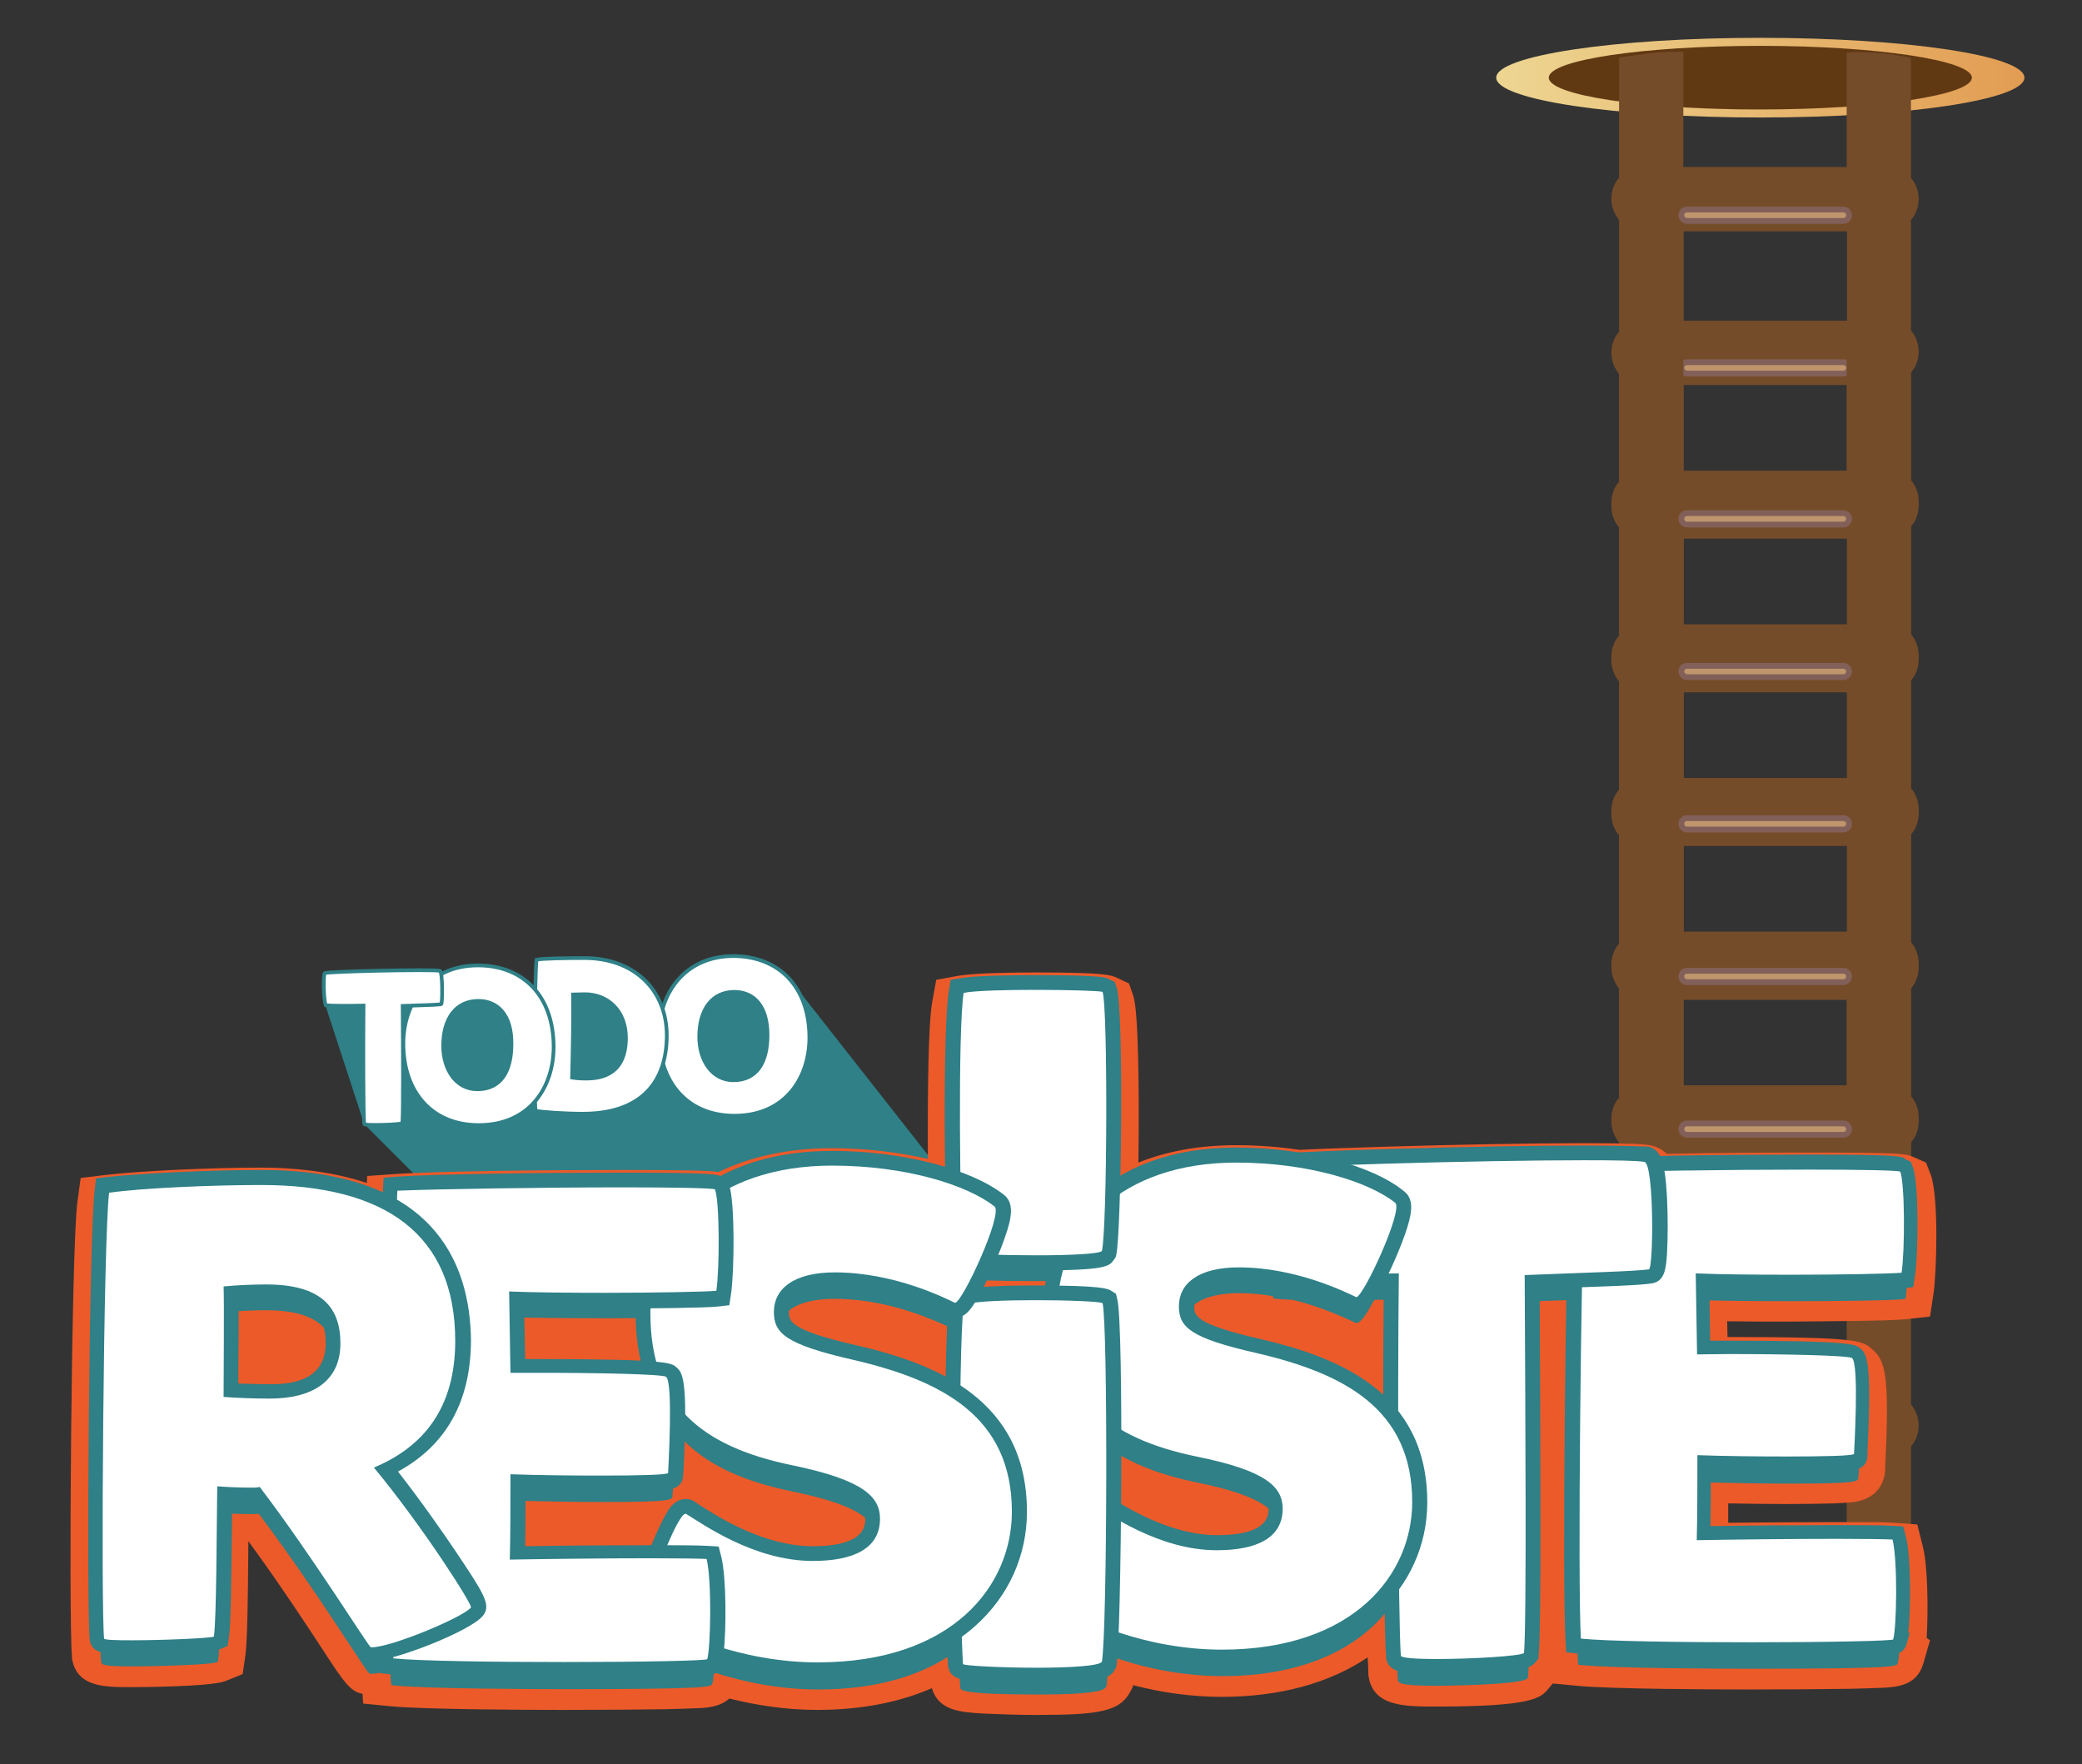 <?xml version="1.0" encoding="utf-8"?>
<!-- Generator: Adobe Illustrator 22.0.1, SVG Export Plug-In . SVG Version: 6.00 Build 0)  -->
<svg version="1.1" id="Layer_1" xmlns="http://www.w3.org/2000/svg" xmlns:xlink="http://www.w3.org/1999/xlink" x="0px" y="0px"
	 viewBox="0 0 622 527" style="enable-background:new 0 0 622 527;" xml:space="preserve">
<rect x="0" y="0" width="622" height="527" fill="#333333" stroke="none"/>
<style type="text/css">
	.st0{clip-path:url(#SVGID_2_);fill:url(#SVGID_3_);}
	.st1{clip-path:url(#SVGID_5_);fill:#603913;}
	.st2{clip-path:url(#SVGID_5_);fill:url(#SVGID_6_);}
	.st3{fill:#754C29;}
	.st4{fill:#BF956C;}
	.st5{fill:none;stroke:#826059;stroke-width:1.726;stroke-miterlimit:10;}
	.st6{fill:none;stroke:#826059;stroke-width:2.215;stroke-miterlimit:10;}
	.st7{fill:#2F8087;}
	.st8{fill:#EC5A29;}
	.st9{fill:#FFFFFF;}
	.st10{fill:none;stroke:#2F8087;stroke-width:1.108;stroke-miterlimit:10;}
</style>
<g>
	<g>
		<defs>
			<path id="SVGID_1_" d="M447,23.2c0,6.6,35.3,11.9,78.9,11.9c43.6,0,78.9-5.3,78.9-11.9c0-6.6-35.3-11.9-78.9-11.9
				C482.4,11.3,447,16.6,447,23.2"/>
		</defs>
		<clipPath id="SVGID_2_">
			<use xlink:href="#SVGID_1_"  style="overflow:visible;"/>
		</clipPath>
		
			<linearGradient id="SVGID_3_" gradientUnits="userSpaceOnUse" x1="131.305" y1="2120.015" x2="133.031" y2="2120.015" gradientTransform="matrix(-91.386 0 0 91.386 12604.251 -193716.688)">
			<stop  offset="0" style="stop-color:#E29D53"/>
			<stop  offset="1.153710e-02" style="stop-color:#E29D53"/>
			<stop  offset="1" style="stop-color:#EDD692"/>
		</linearGradient>
		<rect x="447" y="11.3" class="st0" width="157.8" height="23.8"/>
	</g>
	<g>
		<defs>
			<rect id="SVGID_4_" x="461.9" y="12.8" width="128.1" height="20.8"/>
		</defs>
		<clipPath id="SVGID_5_">
			<use xlink:href="#SVGID_4_"  style="overflow:visible;"/>
		</clipPath>
		<path class="st1" d="M462.7,23.2c0-5.3,28.3-9.5,63.2-9.5c34.9,0,63.2,4.3,63.2,9.5c0,5.3-28.3,9.5-63.2,9.5
			C491,32.8,462.7,28.5,462.7,23.2"/>
		
			<linearGradient id="SVGID_6_" gradientUnits="userSpaceOnUse" x1="130.998" y1="2120.251" x2="132.725" y2="2120.251" gradientTransform="matrix(-74.219 0 0 74.219 10312.52 -157338.672)">
			<stop  offset="0" style="stop-color:#E29D53"/>
			<stop  offset="1.153710e-02" style="stop-color:#E29D53"/>
			<stop  offset="1" style="stop-color:#EDD692"/>
		</linearGradient>
		<path class="st2" d="M462.7,23.2L462.7,23.2c0-5.3,28.3-9.5,63.2-9.5c34.9,0,63.2,4.3,63.2,9.5c0,5.3-28.3,9.5-63.2,9.5
			C491,32.8,462.7,28.5,462.7,23.2L462.7,23.2L462.7,23.2c0,5.3,28.3,9.5,63.2,9.5c34.9,0,63.2-4.3,63.2-9.5
			c0-5.3-28.3-9.5-63.2-9.5C491,13.7,462.7,17.9,462.7,23.2L462.7,23.2z"/>
	</g>
	<path class="st3" d="M481.4,289c0,2.4,0.9,4.6,2.3,6.3v33.4c-1.5,1.7-2.3,3.9-2.3,6.3c0,2.4,0.9,4.6,2.3,6.3v30.6
		c0,5.3,4.3,9.6,9.6,9.6c5.3,0,9.6-4.3,9.6-9.6v-27.3h48.8v27.3c0,5.3,4.3,9.6,9.6,9.6c5.3,0,9.6-4.3,9.6-9.6v-30.6
		c1.5-1.7,2.3-3.9,2.3-6.3c0-2.4-0.9-4.6-2.3-6.3v-33.4c1.5-1.7,2.3-3.9,2.3-6.3c0-2.4-0.9-4.6-2.3-6.3v-33.4
		c1.5-1.7,2.3-3.9,2.3-6.3c0-2.4-0.9-4.6-2.3-6.3v-33.4c1.5-1.7,2.3-3.9,2.3-6.3c0-2.4-0.9-4.6-2.3-6.3v-33.4
		c1.5-1.7,2.3-3.9,2.3-6.3c0-2.4-0.9-4.6-2.3-6.3v-33.4c1.5-1.7,2.3-3.9,2.3-6.3c0-2.4-0.9-4.6-2.3-6.3V65.7
		c1.5-1.7,2.3-3.9,2.3-6.3c0-2.4-0.9-4.6-2.3-6.3V17.3c-6.1-1.3-13.9-2.1-19.2-1.6v34.2h-48.8V15.5c-7.7-0.2-12.9,0.8-19.2,1.7v35.9
		c-1.5,1.7-2.3,3.9-2.3,6.3c0,2.4,0.9,4.6,2.3,6.3v33.4c-1.5,1.7-2.3,3.9-2.3,6.3c0,2.4,0.9,4.6,2.3,6.3V145
		c-1.5,1.7-2.3,3.9-2.3,6.3c0,2.4,0.9,4.6,2.3,6.3V191c-1.5,1.7-2.3,3.9-2.3,6.3c0,2.4,0.9,4.6,2.3,6.3v33.4
		c-1.5,1.7-2.3,3.9-2.3,6.3c0,2.4,0.9,4.6,2.3,6.3v33.4C482.3,284.5,481.4,286.7,481.4,289 M551.8,141.7h-48.8V115h48.8V141.7z
		 M551.8,187.6h-48.8v-26.7h48.8V187.6z M551.8,233.5h-48.8v-26.7h48.8V233.5z M551.8,279.4h-48.8v-26.7h48.8V279.4z M502.9,298.7
		h48.8v26.7h-48.8V298.7z M551.8,95.8h-48.8V69.1h48.8V95.8z"/>
	<path class="st4" d="M502.3,337.7L502.3,337.7c0-0.9,0.7-1.7,1.7-1.7h46.7c0.9,0,1.7,0.7,1.7,1.7c0,0.9-0.7,1.7-1.7,1.7H504
		C503.1,339.4,502.3,338.6,502.3,337.7"/>
	<path class="st5" d="M502.3,337.7L502.3,337.7c0-0.9,0.7-1.7,1.7-1.7h46.7c0.9,0,1.7,0.7,1.7,1.7c0,0.9-0.7,1.7-1.7,1.7H504
		C503.1,339.4,502.3,338.6,502.3,337.7z"/>
	<path class="st4" d="M502.3,292.2L502.3,292.2c0-0.9,0.7-1.7,1.7-1.7h46.7c0.9,0,1.7,0.7,1.7,1.7c0,0.9-0.7,1.7-1.7,1.7H504
		C503.1,293.8,502.3,293.1,502.3,292.2"/>
	<path class="st5" d="M502.3,292.2L502.3,292.2c0-0.9,0.7-1.7,1.7-1.7h46.7c0.9,0,1.7,0.7,1.7,1.7c0,0.9-0.7,1.7-1.7,1.7H504
		C503.1,293.8,502.3,293.1,502.3,292.2z"/>
	<path class="st4" d="M502.3,246.6L502.3,246.6c0-0.9,0.7-1.7,1.7-1.7h46.7c0.9,0,1.7,0.7,1.7,1.7c0,0.9-0.7,1.7-1.7,1.7H504
		C503.1,248.2,502.3,247.5,502.3,246.6"/>
	<path class="st5" d="M502.3,246.6L502.3,246.6c0-0.9,0.7-1.7,1.7-1.7h46.7c0.9,0,1.7,0.7,1.7,1.7c0,0.9-0.7,1.7-1.7,1.7H504
		C503.1,248.2,502.3,247.5,502.3,246.6z"/>
	<path class="st4" d="M502.3,201L502.3,201c0-0.9,0.7-1.7,1.7-1.7h46.7c0.9,0,1.7,0.7,1.7,1.7c0,0.9-0.7,1.7-1.7,1.7H504
		C503.1,202.7,502.3,201.9,502.3,201"/>
	<path class="st5" d="M502.3,201L502.3,201c0-0.9,0.7-1.7,1.7-1.7h46.7c0.9,0,1.7,0.7,1.7,1.7c0,0.9-0.7,1.7-1.7,1.7H504
		C503.1,202.7,502.3,201.9,502.3,201z"/>
	<path class="st4" d="M502.3,155.4L502.3,155.4c0-0.9,0.7-1.7,1.7-1.7h46.7c0.9,0,1.7,0.7,1.7,1.7c0,0.9-0.7,1.7-1.7,1.7H504
		C503.1,157.1,502.3,156.4,502.3,155.4"/>
	<path class="st5" d="M502.3,155.4L502.3,155.4c0-0.9,0.7-1.7,1.7-1.7h46.7c0.9,0,1.7,0.7,1.7,1.7c0,0.9-0.7,1.7-1.7,1.7H504
		C503.1,157.1,502.3,156.4,502.3,155.4z"/>
	<path class="st4" d="M502.3,109.9L502.3,109.9c0-0.9,0.7-1.7,1.7-1.7h46.7c0.9,0,1.7,0.7,1.7,1.7c0,0.9-0.7,1.7-1.7,1.7H504
		C503.1,111.5,502.3,110.8,502.3,109.9"/>
	<path class="st5" d="M502.3,109.9L502.3,109.9c0-0.9,0.7-1.7,1.7-1.7h46.7c0.9,0,1.7,0.7,1.7,1.7c0,0.9-0.7,1.7-1.7,1.7H504
		C503.1,111.5,502.3,110.8,502.3,109.9z"/>
	<path class="st4" d="M502.3,64.3L502.3,64.3c0-0.9,0.7-1.7,1.7-1.7h46.7c0.9,0,1.7,0.7,1.7,1.7c0,0.9-0.7,1.7-1.7,1.7H504
		C503.1,65.9,502.3,65.2,502.3,64.3"/>
	<path class="st5" d="M502.3,64.3L502.3,64.3c0-0.9,0.7-1.7,1.7-1.7h46.7c0.9,0,1.7,0.7,1.7,1.7c0,0.9-0.7,1.7-1.7,1.7H504
		C503.1,65.9,502.3,65.2,502.3,64.3z"/>
	<path class="st3" d="M481.4,379.8c0,2.4,0.9,4.6,2.3,6.3v33.4c-1.5,1.7-2.3,3.9-2.3,6.3c0,2.4,0.9,4.6,2.3,6.3v30.6
		c0,5.3,4.3,9.6,9.6,9.6c5.3,0,9.6-4.3,9.6-9.6v-27.3h48.8v27.3c0,5.3,4.3,9.6,9.6,9.6c5.3,0,9.6-4.3,9.6-9.6v-30.6
		c1.5-1.7,2.3-3.9,2.3-6.3c0-2.4-0.9-4.6-2.3-6.3V386c1.5-1.7,2.3-3.9,2.3-6.3c0-2.4-0.9-4.6-2.3-6.3v-33.4c1.5-1.7,2.3-3.9,2.3-6.3
		c0-2.4-0.9-4.6-2.3-6.3v-33.4c1.5-1.7,2.3-3.9,2.3-6.3c0-2.4-0.9-4.6-2.3-6.3v-33.4c1.5-1.7,2.3-3.9,2.3-6.3c0-2.4-0.9-4.6-2.3-6.3
		v-33.4c1.5-1.7,2.3-3.9,2.3-6.3c0-2.4-0.9-4.6-2.3-6.3v-33.4c1.5-1.7,2.3-3.9,2.3-6.3c0-2.4-0.9-4.6-2.3-6.3V108
		c-6.1-1.3-13.9-2.1-19.2-1.6v34.2h-48.8v-34.3c-7.7-0.2-12.9,0.8-19.2,1.7v35.9c-1.5,1.7-2.3,3.9-2.3,6.3c0,2.4,0.9,4.6,2.3,6.3
		v33.4c-1.5,1.7-2.3,3.9-2.3,6.3c0,2.4,0.9,4.6,2.3,6.3v33.4c-1.5,1.7-2.3,3.9-2.3,6.3c0,2.4,0.9,4.6,2.3,6.3v33.4
		c-1.5,1.7-2.3,3.9-2.3,6.3c0,2.4,0.9,4.6,2.3,6.3v33.4c-1.5,1.7-2.3,3.9-2.3,6.3c0,2.4,0.9,4.6,2.3,6.3v33.4
		C482.3,375.2,481.4,377.4,481.4,379.8 M551.8,232.4h-48.8v-26.7h48.8V232.4z M551.8,278.3h-48.8v-26.7h48.8V278.3z M551.8,324.2
		h-48.8v-26.7h48.8V324.2z M551.8,370.1h-48.8v-26.7h48.8V370.1z M502.9,389.4h48.8v26.7h-48.8V389.4z M551.8,186.5h-48.8v-26.7
		h48.8V186.5z"/>
	<path class="st4" d="M497.9,425.5L497.9,425.5c0-1.2,1-2.1,2.1-2.1h60c1.2,0,2.1,1,2.1,2.1c0,1.2-1,2.1-2.1,2.1h-60
		C498.9,427.7,497.9,426.7,497.9,425.5"/>
	<path class="st6" d="M497.9,427.7L497.9,427.7c0-1.2,1-2.1,2.1-2.1h60c1.2,0,2.1,1,2.1,2.1c0,1.2-1,2.1-2.1,2.1h-60
		C498.9,429.8,497.9,428.9,497.9,427.7z"/>
	<path class="st4" d="M502.3,382.9L502.3,382.9c0-0.9,0.7-1.7,1.7-1.7h46.7c0.9,0,1.7,0.7,1.7,1.7c0,0.9-0.7,1.7-1.7,1.7H504
		C503.1,384.5,502.3,383.8,502.3,382.9"/>
	<path class="st5" d="M502.3,382.9L502.3,382.9c0-0.9,0.7-1.7,1.7-1.7h46.7c0.9,0,1.7,0.7,1.7,1.7c0,0.9-0.7,1.7-1.7,1.7H504
		C503.1,384.5,502.3,383.8,502.3,382.9z"/>
	<path class="st4" d="M502.3,337.3L502.3,337.3c0-0.9,0.7-1.7,1.7-1.7h46.7c0.9,0,1.7,0.7,1.7,1.7c0,0.9-0.7,1.7-1.7,1.7H504
		C503.1,339,502.3,338.2,502.3,337.3"/>
	<path class="st5" d="M502.3,337.3L502.3,337.3c0-0.9,0.7-1.7,1.7-1.7h46.7c0.9,0,1.7,0.7,1.7,1.7c0,0.9-0.7,1.7-1.7,1.7H504
		C503.1,339,502.3,338.2,502.3,337.3z"/>
	<path class="st4" d="M502.3,291.7L502.3,291.7c0-0.9,0.7-1.7,1.7-1.7h46.7c0.9,0,1.7,0.7,1.7,1.7c0,0.9-0.7,1.7-1.7,1.7H504
		C503.1,293.4,502.3,292.6,502.3,291.7"/>
	<path class="st5" d="M502.3,291.7L502.3,291.7c0-0.9,0.7-1.7,1.7-1.7h46.7c0.9,0,1.7,0.7,1.7,1.7c0,0.9-0.7,1.7-1.7,1.7H504
		C503.1,293.4,502.3,292.6,502.3,291.7z"/>
	<path class="st4" d="M502.3,246.1L502.3,246.1c0-0.9,0.7-1.7,1.7-1.7h46.7c0.9,0,1.7,0.7,1.7,1.7c0,0.9-0.7,1.7-1.7,1.7H504
		C503.1,247.8,502.3,247.1,502.3,246.1"/>
	<path class="st5" d="M502.3,246.1L502.3,246.1c0-0.9,0.7-1.7,1.7-1.7h46.7c0.9,0,1.7,0.7,1.7,1.7c0,0.9-0.7,1.7-1.7,1.7H504
		C503.1,247.8,502.3,247.1,502.3,246.1z"/>
	<path class="st4" d="M502.3,200.6L502.3,200.6c0-0.9,0.7-1.7,1.7-1.7h46.7c0.9,0,1.7,0.7,1.7,1.7c0,0.9-0.7,1.7-1.7,1.7H504
		C503.1,202.2,502.3,201.5,502.3,200.6"/>
	<path class="st5" d="M502.3,200.6L502.3,200.6c0-0.9,0.7-1.7,1.7-1.7h46.7c0.9,0,1.7,0.7,1.7,1.7c0,0.9-0.7,1.7-1.7,1.7H504
		C503.1,202.2,502.3,201.5,502.3,200.6z"/>
	<path class="st4" d="M502.3,155L502.3,155c0-0.9,0.7-1.7,1.7-1.7h46.7c0.9,0,1.7,0.7,1.7,1.7c0,0.9-0.7,1.7-1.7,1.7H504
		C503.1,156.7,502.3,155.9,502.3,155"/>
	<path class="st5" d="M502.3,155L502.3,155c0-0.9,0.7-1.7,1.7-1.7h46.7c0.9,0,1.7,0.7,1.7,1.7c0,0.9-0.7,1.7-1.7,1.7H504
		C503.1,156.7,502.3,155.9,502.3,155z"/>
</g>
<g>
	<path class="st4" d="M458.2,373.5L458.2,373.5c0-1.2,1-2.1,2.1-2.1h60c1.2,0,2.1,1,2.1,2.1c0,1.2-1,2.1-2.1,2.1h-60
		C459.1,375.6,458.2,374.6,458.2,373.5"/>
	<path class="st6" d="M458.2,373.5L458.2,373.5c0-1.2,1-2.1,2.1-2.1h60c1.2,0,2.1,1,2.1,2.1c0,1.2-1,2.1-2.1,2.1h-60
		C459.1,375.6,458.2,374.6,458.2,373.5z"/>
	<path class="st4" d="M494.7,348.5L494.7,348.5c0-0.9,0.7-1.7,1.7-1.7h46.7c0.9,0,1.7,0.7,1.7,1.7c0,0.9-0.7,1.7-1.7,1.7h-46.7
		C495.5,350.2,494.7,349.4,494.7,348.5"/>
	<path class="st5" d="M494.7,348.5L494.7,348.5c0-0.9,0.7-1.7,1.7-1.7h46.7c0.9,0,1.7,0.7,1.7,1.7c0,0.9-0.7,1.7-1.7,1.7h-46.7
		C495.5,350.2,494.7,349.4,494.7,348.5z"/>
	<polygon class="st7" points="108.8,335.8 126.8,353.8 284.1,353.8 237.2,294.1 217,291.5 193.8,303.6 179.4,291.5 165.4,291.5 
		159.7,302.8 142.9,293.4 122,295.7 104.6,295.7 97.2,300.3 	"/>
	<path class="st8" d="M569.2,394.1l7.4-0.8l1.1-7.3c0.8-5.5,1.6-28.4-0.9-35.1l-1.4-3.6l-3.6-1.6c-2.2-1-3.1-1.4-31.6-1.4
		c-13.3,0-28.9,0.1-42.2,0.4c-1.1-1-2.3-1.8-4-2.3l-0.6-0.2l-0.6-0.1c-1.8-0.3-5.6-0.6-19.5-0.6h0c-14.8,0-37.4,0.4-57.6,1
		c-13.2,0.4-21.8,0.7-27.4,1c-6.1-0.9-12.5-1.4-18.9-1.4c-11.4,0-21.1,1.9-29.3,5.2c0.3-21.2,0-45.3-1.5-49.7l-1.3-3.8l-3.6-1.7
		c-1.8-0.8-3.3-1.6-24.2-1.6c-8,0-18.5,0.2-23.2,1l-6.6,1.2l-1.2,6.6c-1.2,6.7-1.4,27.9-1.3,46.9c-8.8-2-18.6-3.2-28.6-3.2
		c-13.5,0-24.8,2.7-33.9,7.1c-3.1-0.4-9.9-0.6-28.7-0.6c-24.2,0-56.2,0.4-67.7,1.2l-8.6,0.6l-0.1,2.1c-10.8-3.6-22.3-4.6-31.5-4.6
		c-15.5,0-36.4,1-46.6,2.2l-7.4,0.9l-1,7.4c-1.8,13.9-2.6,125.5-1.6,135.5l0,0.3l0,0.3c1.4,8.6,9.7,8.6,17.6,8.6
		c2.4,0,23.8-0.1,28.2-1.8l5.2-2.1l0.8-5.5c0.6-4.4,0.8-17,0.9-34.2c8.8,12,17.4,25,22.8,33.3c5.8,8.9,7.7,11.6,11.3,12.3l0.2,2.9
		l8.1,0.8c10.4,1,42.4,1.1,51.9,1.1c11,0,21.8-0.1,29.9-0.2c4.2-0.1,7.5-0.2,9.8-0.3c3-0.1,6.9-0.4,9.7-2.9c8,2,16.9,3.4,26.2,3.4
		c12.9,0,24.5-2.2,34.3-6.5c2,6.8,8.6,7.2,15.7,7.6c4.6,0.2,10.2,0.4,15.6,0.4c18.6,0,24.9-1,28-7l0.7-1.3l0.1-0.6
		c8,2.1,17.1,3.5,26.5,3.5c17.3,0,32.2-4.1,43.6-11.8c0.1,2,0.2,3.7,0.2,4.8l0,0.2l0,0.2c1.1,9.5,10.8,9.5,20.2,9.5
		c28.9,0,31.2-2.6,33.4-5.1l1.5-1.8l7.3,0.7c10.3,1,42.1,1.1,51.6,1.1c10.9,0,21.7-0.1,29.7-0.2c4.1-0.1,7.4-0.2,9.7-0.3
		c4.2-0.2,10.5-0.5,12.4-7.3l2-6.9l-1-0.7c0.5-8.7,0.3-21.5-1.1-27.1l-1.7-6.8l-7-0.5c-2.2-0.2-8.1-0.2-17.4-0.2
		c-9.9,0-22,0.1-32.1,0.2c0-1.9,0-3.8,0-5.8c5.7,0.1,11.7,0.2,17.3,0.2c5.9,0,10.9-0.1,14.5-0.2c2.1-0.1,3.7-0.2,4.9-0.3
		c9.2-0.9,10.1-7.7,10.2-9.7l0-1c1.4-28.1,0-31.8-4.2-35.3c-2.8-2.3-4.1-3.4-42.9-3.4l-0.1-4.7c5.4,0.1,11.8,0.1,18.8,0.1
		C545.7,394.7,564.7,394.6,569.2,394.1"/>
	<path class="st7" d="M568.8,356.2l-0.2-0.4l-0.4-0.2c-0.4-0.2-1.5-0.7-28.1-0.7c-14.9,0-32.8,0.2-46.9,0.5c-0.5-1.5-1-2.5-1.8-2.7
		c-2.2-0.3-8.3-0.5-18.2-0.5c-21.5,0-66.7,1-85.2,2.1c-5.7-0.9-12-1.5-18.7-1.5c-13.5,0-27.5,3.7-38,11.5c0.6-22,0.4-58.1-0.8-61.7
		l-0.2-0.4L330,302c-1.6-0.7-20.3-0.7-20.5-0.7c-5,0-17.3,0.1-21.7,0.9l-0.8,0.1l-0.1,0.8c-1.3,7.2-1.4,36.1-1,56.9
		c-9.4-3.5-22.3-6.2-37.2-6.2c-11.7,0-23.8,2.7-33.7,8.4c-0.1-0.2-0.1-0.5-0.2-0.6l-0.2-0.4l-0.4-0.2c-0.4-0.2-1.5-0.7-28.2-0.7
		c-24.1,0-55.8,0.4-67.1,1.2l-1,0.1l0,1c-0.1,1.7-0.1,3.6-0.2,5.7c-9.6-5.8-22.8-8.7-39.4-8.7c-15,0-35.8,1-45.6,2.1l-0.9,0.1
		l-0.1,0.9c-1.7,13-2.5,124.2-1.5,133.6c0.2,1,0.2,1.5,9.3,1.5c7.6,0,23.3-0.5,25-1.2l0.6-0.2l0.1-0.6c0.6-4.3,0.7-19.8,0.9-33.5
		c0-3.8,0.1-7.3,0.1-10.3c2.4,0.2,6.2,0.3,9.1,0.3c0.6,0,1.3,0,2-0.1c10.3,13.6,20.9,29.6,27.2,39.2c5.7,8.6,5.6,8.7,6.4,8.6l0.2,0
		c1.2,0,3.2-0.4,5.5-1.1c0,1.5,0.1,2.7,0.2,3.6l0.1,0.9l0.9,0.1c10,1,41.6,1.1,51,1.1c43.5,0,43.7-0.7,44-1.6l0.2-0.8l0,0
		c0.1-0.7,0.2-1.5,0.3-2.6c8.9,2.9,19.7,5.1,31.2,5.1c18.4,0,32.3-4.7,41.9-12c0.1,5.4,0.3,9.5,0.5,11.5c0.1,0.7,0.4,2,23.2,2
		c19.2,0,20-1.6,20.4-2.4l0.1-0.3c0.2-1.5,0.5-4.7,0.6-9c9.4,3.5,21.3,6.2,34.1,6.2c26.5,0,43.4-10,51.7-23.2
		c0.1,11.7,0.3,20.6,0.6,24.2c0.1,1,0.2,1.9,11.8,1.9c0.3,0,25.2-0.2,26.9-2.2l0.2-0.3l0-0.3c0.8-7.8,0.5-62.6,0.3-102.7l0-9.3
		l8.1-0.3c2.4-0.1,4.7-0.2,6.9-0.2c-0.7,39.2-1.1,96.2-0.4,108.1l0.1,0.9l0.9,0.1c10,1,41.4,1.1,50.8,1.1c43.2,0,43.4-0.7,43.7-1.6
		l0.2-0.8l0,0c1-5.3,1.1-23.3-0.4-29.5l-0.2-0.8l-0.8-0.1c-2.5-0.2-10.5-0.2-16.8-0.2c-12.9,0-29.8,0.2-40.7,0.4
		c0.2-6.5,0.2-14.9,0.2-23.1c7.9,0.2,17.4,0.4,25.7,0.4c21.1,0,21.1-0.6,21.1-1.9c0-0.1,0-0.5,0.1-1.2c1.3-26.3-0.2-27.6-1-28.3
		c-1.6-1.4-26.9-1.5-37.7-1.5c-2.9,0-5.6,0-8.2,0l-0.4-21.9c6.3,0.2,16.2,0.3,27.4,0.3c13.8,0,29.7-0.2,33.1-0.6l0.8-0.1l0.1-0.8
		C570.2,380.4,570.3,360.2,568.8,356.2 M116.2,449c-1-1.3-2-2.5-2.8-3.6c1-0.4,1.9-0.9,2.8-1.4C116.3,445.7,116.3,447.3,116.2,449
		 M380.3,387.2l0.2,0.7l0.7,0.1c1.1,0.1,2.8,0.2,5,0.3c5.8,1.4,11.8,3.6,18,6.5l0.6,0.3l0.5,0.1c1.3,0,3.2-3,5.2-6.9
		c2.1,0,4.2-0.1,6.2-0.1c-0.1,12.9-0.2,28.4-0.2,43.7c-8.7-12.9-24.9-18.5-40.8-22.2c-19.2-4.4-22.3-7.4-22.3-12.9
		c0-6.7,6.1-10.5,16.8-10.5c3.3,0,6.7,0.3,10.1,0.9C380.3,387.2,380.3,387.2,380.3,387.2 M331.7,432.8c6.5,4.5,15,7.8,25.6,10
		c20.7,4.2,24.9,8.9,24.9,14.6c0,7.5-6.3,11.3-18.6,11.3c-13.1,0-25.1-6.5-32-10.7C331.7,449.5,331.7,440.9,331.7,432.8
		 M285.7,423.8c-8.8-6-19.8-9.4-30.7-11.9c-19.6-4.5-22.8-7.5-22.8-13.2c0-6.8,6.2-10.7,17.1-10.7c10.9,0,22.6,2.9,34.8,8.7l0.6,0.3
		l0.5,0.1c0.4,0,1-0.4,1.5-1l0,0.1C286.2,400.5,285.9,411,285.7,423.8 M287.6,395.2l-0.1,0c2.1-2.8,4.6-8.1,6.6-12.7
		c3.4,0.1,8.4,0.2,15.7,0.2c3,0,5.5,0,7.7-0.1c-1.3,3.5-2.1,7.2-2.3,11.3c-3,0-5.4,0-5.7,0C304.4,393.9,292.1,394,287.6,395.2
		 M202.9,458.9c-1.5,1.8-3.8,6.8-5.9,12.3c-0.8,0-1.7,0-2.4,0c-13,0-30,0.2-41,0.4c0.2-6.6,0.2-15,0.2-23.3
		c7.9,0.2,17.5,0.4,25.9,0.4c21.2,0,21.2-0.6,21.2-1.9c0-0.1,0-0.5,0.1-1.2c0.4-8.5,0.5-14.4,0.5-18.5c6.9,9,18.4,15,35,18.4
		c21.1,4.3,25.4,9.1,25.4,14.9c0,7.7-6.4,11.5-19,11.5c-15.5,0-29.6-9-35.6-12.8c-0.7-0.4-1.3-0.8-1.9-1.2l-0.4-0.1h-0.2
		C203.9,457.8,203.3,458.5,202.9,458.9 M195.7,416.4c-8-0.7-25.2-0.8-33.6-0.8c-2.9,0-5.7,0-8.4,0l-0.4-22.1
		c6.4,0.2,16.3,0.3,27.6,0.3c4.1,0,8.4,0,12.5-0.1c-0.2,1.7-0.3,3.4-0.3,5.1C193.1,405.6,194,411.3,195.7,416.4 M80.6,423.3
		c-3.8,0-9-0.1-12.7-0.5c0-1.9,0-4.5,0-7.4c0-8.1,0.1-18.9,0-23.5c3.8-0.3,8.4-0.5,11.5-0.5c14.6,0,21.1,5.1,21.1,16.5
		C100.6,420.7,89.7,423.3,80.6,423.3"/>
	<path class="st9" d="M523,492.8c-9.4,0-40.9-0.1-50.9-1.1l-1.9-0.2l-0.1-1.9c-1-15.9,0-112.2,1.2-139.2l0.1-2l2-0.1
		c11.3-0.7,42.8-1.2,66.8-1.2c26.8,0,27.9,0.5,28.5,0.8l0.8,0.4l0.3,0.8c1.7,4.3,1.4,25.4,0.5,31.3l-0.3,1.7l-1.7,0.2
		c-3.7,0.4-19.8,0.6-33.2,0.6c-10.5,0-19.9-0.1-26.3-0.3l0.3,19.7c2.3,0,4.7,0,7.2,0c36.2,0,37.7,1.2,38.3,1.8
		c1.2,1,2.8,2.3,1.4,29.2c0,0.6-0.1,1-0.1,1.1c0,2.5,0,3-22.2,3c-8,0-17-0.1-24.6-0.3c0,7.4,0,14.8-0.1,20.9
		c10.9-0.2,27.1-0.4,39.6-0.4c6.3,0,14.3,0,16.9,0.2l1.6,0.1l0.4,1.6c1.5,6,1.3,23,0.5,29.2l0.1,0.1l-0.4,1.6
		C567.2,492.3,567,492.8,523,492.8"/>
	<path class="st7" d="M540.1,349.4c15.1,0,26.8,0.2,27.6,0.6c1.4,3.6,1.4,23.6,0.4,30.2c-3.2,0.3-18,0.6-33,0.6
		c-10.8,0-21.7-0.1-28.5-0.4l0.4,24.2c2.9,0,6.1-0.1,9.4-0.1c16.5,0,35.9,0.4,36.9,1.2c2.2,1.8,0.6,27.8,0.6,28.6
		c0,0.6-8.9,0.8-20,0.8c-8.6,0-18.6-0.1-26.8-0.4c0,8.9,0,18.5-0.2,25.4c11-0.2,28.7-0.4,41.8-0.4c8.2,0,14.6,0.1,16.7,0.2
		c1.6,6.6,1.2,26.4,0.2,29.8c0.8,0.5-20.1,0.9-42.6,0.9c-20.8,0-43.1-0.3-50.7-1.1c-1-15.7,0-112.2,1.2-139
		C484.7,349.8,516.6,349.4,540.1,349.4 M540.1,344.9c-24,0-55.6,0.4-67,1.2l-4,0.3l-0.2,4c-1.2,27-2.2,123.5-1.2,139.4l0.2,3.8
		l3.7,0.4c10.1,1,41.7,1.1,51.1,1.1c10.9,0,21.7-0.1,29.6-0.2c4.1-0.1,7.3-0.2,9.6-0.3c3.9-0.2,6.8-0.3,7.7-3.5l0.9-3.2l-0.4-0.2
		c0.8-7.4,0.8-22.6-0.7-28.6l-0.8-3.1l-3.2-0.2c-2.6-0.2-10.7-0.2-17.1-0.2c-11.7,0-26.5,0.1-37.3,0.3c0.1-4.9,0.1-10.6,0.1-16.3
		c7.1,0.2,15.2,0.3,22.4,0.3c5.9,0,10.8-0.1,14.3-0.2c5.6-0.2,10.1-0.4,10.1-5c0-0.1,0-0.4,0-1c1.4-28-0.3-29.4-2.3-31
		c-1.3-1.1-2.7-2.2-39.7-2.2c-1.7,0-3.4,0-5,0l-0.2-15.2c6.2,0.1,14.7,0.2,24,0.2c13.5,0,29.7-0.2,33.5-0.6l3.4-0.4l0.5-3.4
		c1-6.4,1.2-27.6-0.6-32.4l-0.7-1.7l-1.6-0.7C568.5,345.4,567.5,344.9,540.1,344.9"/>
	<path class="st9" d="M429.1,497.8c-10.9,0-12.6-0.7-12.9-2.9c-0.8-11.3-1.1-72.8-0.7-112.2c-6.2,0.1-13,0.2-19.1,0.2
		c-7.9,0-12.9-0.1-15.5-0.4l-1.4-0.2l-0.4-1.4c-2.3-7.6-1.9-31.2-0.4-32.9l0.3-0.3l0.4-0.2c3.2-1.8,73.2-3,93.8-3
		c10,0,16.2,0.2,18.4,0.5l0.1,0l0.1,0c5.4,1.6,3.7,29.7,3.7,29.9c-0.3,3.8-0.5,6.2-2.7,6.5c-3.7,0.5-14.5,0.9-28.2,1.4l-7,0.2l0,8.2
		c0.2,40.1,0.5,94.9-0.3,102.8l-0.1,0.7l-0.5,0.5C454.8,497.8,431.8,497.8,429.1,497.8"/>
	<path class="st7" d="M473.3,346.6c9.1,0,15.8,0.1,18,0.5c2.9,0.8,2.7,31.9,1.3,32.1c-4.4,0.6-19.5,1-37.1,1.7
		c0.2,40.5,0.6,104.5-0.2,112.9c-0.8,0.9-15.5,1.8-26.1,1.8c-6,0-10.6-0.3-10.7-1c-0.8-11.5-1-76.4-0.6-114.2
		c-6.8,0.1-14.6,0.2-21.3,0.2c-6.7,0-12.5-0.1-15.2-0.4c-1.9-6.3-1.9-29.6-0.8-30.9C382.6,348.3,442,346.6,473.3,346.6 M473.3,342.2
		L473.3,342.2c-14.7,0-37.3,0.4-57.5,1c-35,1-36.3,1.7-37.4,2.3l-0.8,0.4l-0.5,0.7c-0.9,1.1-1.9,2.3-1.7,16.4
		c0.1,4.1,0.4,14,1.7,18.5l0.8,2.8l2.9,0.3c2.6,0.3,7.8,0.4,15.7,0.4c5.3,0,11.3-0.1,16.9-0.1c-0.4,39.4-0.1,98.9,0.7,110l0,0.1
		l0,0.1c0.5,4.9,6,4.9,15.1,4.9c5.3,0,11.6-0.2,17-0.6c9.7-0.6,11.2-1.3,12.5-2.8l0.9-1.1l0.1-1.4c0.8-8,0.5-60.8,0.3-103.2l0-5.9
		c1.7-0.1,3.3-0.1,4.9-0.2c14.3-0.5,24.6-0.8,28.5-1.4c4.1-0.6,4.3-4.8,4.6-8.6c0.3-4.8,0.3-11.7,0-17.4
		c-0.6-10.4-1.8-13.8-5.3-14.8l-0.3-0.1l-0.3,0C491.1,342.6,488.5,342.2,473.3,342.2"/>
	<path class="st9" d="M365.1,494.9c-23.1,0-43.3-8.9-51.3-14.9l-0.7-0.5l-0.2-0.8c-1-4.8,7.5-26.2,10.8-30.2
		c0.3-0.4,1.2-1.5,2.6-1.5h0.5l0.7,0.3l0.1,0.1c0.5,0.3,1.1,0.7,1.8,1.1c5.8,3.7,19.4,12.4,34.2,12.4c11.6,0,17.5-3.4,17.5-10.2
		c0-4.2-1.9-9-24-13.5c-29.9-6.2-43.2-20.6-43.2-46.7c0-31.3,28.7-45.5,55.4-45.5c23,0,41.1,6.3,48.9,12.5c1.7,1.3,1.6,4-0.4,9.9
		c-0.1,0.2-8,22.3-12.6,22.3l-0.6-0.1l-0.9-0.4c-11.8-5.6-23.1-8.4-33.6-8.4c-10,0-15.7,3.4-15.7,9.4c0,4.4,1.4,7.3,21.4,11.9
		c23.9,5.5,48.2,15.4,48.2,46.6C424.2,471.6,405.9,494.9,365.1,494.9"/>
	<path class="st7" d="M369.3,347.3c21.5,0,39.6,5.7,47.5,12c2.6,2-9.5,28.2-11.6,28.2c0,0,0,0,0,0c-3-1.4-17.9-8.9-35.1-8.9
		c-12.2,0-17.9,4.9-17.9,11.6c0,6.3,3.4,9.5,23.2,14c26.2,6.1,46.5,16.7,46.5,44.5c0,21.5-17.3,44.1-56.9,44.1
		c-22.8,0-42.7-8.9-50-14.4c-0.8-4,8.8-29.1,11.2-29.1c0,0,0.1,0,0.1,0c4.7,2.8,19.9,13.8,37.2,13.8c12,0,19.7-3.7,19.7-12.4
		c0-6.5-4.9-11.4-25.8-15.6c-26.6-5.5-41.4-17.9-41.4-44.5C316.1,367.4,335,347.3,369.3,347.3 M369.3,342.8
		c-39.6,0-57.6,24.7-57.6,47.7c0,27,14.3,42.5,45,48.8c22.3,4.5,22.3,9.1,22.3,11.3c0,2,0,8-15.3,8c-14.2,0-27.4-8.4-33.1-12
		c-0.7-0.5-1.3-0.8-1.8-1.1l-0.2-0.1l-0.2-0.1c-0.6-0.3-1.3-0.4-2-0.4c-1.6,0-3.1,0.8-4.4,2.3c-2.8,3.4-6.4,12.8-7.4,15.7
		c-4.6,12.5-4,15.4-3.8,16.4l0.3,1.7l1.4,1c8.2,6.2,29,15.3,52.6,15.3c19.3,0,35.3-5.2,46.2-15.1c9.7-8.7,15.1-20.6,15.1-33.4
		c0-33-26.7-43.4-49.9-48.8c-19.7-4.5-19.7-7.1-19.7-9.7c0-6.5,9.4-7.1,13.4-7.1c10.2,0,21.2,2.8,32.6,8.2l0.6,0.3l0.7,0.3l0.7,0.1
		l0.2,0l0.2,0c3,0,4.9-2.1,8.7-9.7c2.3-4.6,4.6-10,6-14.1c1.6-4.8,3-9.8-0.4-12.4C409.9,348,389.7,342.8,369.3,342.8"/>
	<path class="st9" d="M309.8,500.4c-23.7,0-23.9-1.2-24.3-2.9l0-0.1l0-0.1c-1-11.5-1.6-93.1,0.2-107.9l0.2-1.5l1.5-0.4
		c4.4-1.1,15.7-1.3,22.1-1.3c7.2,0,19.6,0.2,21.3,1.3l0.7,0.5l0.2,0.8c1.7,6.7,1.5,97.6-0.2,108l-0.1,0.3l-0.2,0.3
		C330.6,498.7,329.7,500.4,309.8,500.4"/>
	<path class="st7" d="M309.4,388.4c9.9,0,19.3,0.4,20,0.9c1.6,6.5,1.4,97.3-0.2,107.1c-0.7,1.3-9.9,1.8-19.4,1.8
		c-10.8,0-22-0.6-22.1-1.1c-0.9-10.9-1.6-92.7,0.2-107.4C291.4,388.7,300.6,388.4,309.4,388.4 M309.4,384c-6.4,0-17.9,0.2-22.6,1.3
		l-2.9,0.7l-0.4,3c-1.9,14.9-1.2,96.8-0.3,108.4l0,0.3l0.1,0.3c0.8,3.7,3.8,3.9,11.2,4.3c4.5,0.2,10.1,0.4,15.3,0.4
		c20.2,0,22.1-1.6,23.4-4.2l0.3-0.6l0.1-0.7c1.4-8.7,2.2-101.1,0.2-109l-0.4-1.7l-1.4-0.9C331,385,329.5,384,309.4,384"/>
	<path class="st9" d="M309.8,377.2c-23.5,0-23.8-0.8-24.3-2.4l-0.1-0.2l0-0.2c-1-8.3-1.6-67.5,0.3-78.2l0.3-1.5l1.5-0.3
		c4.5-0.8,16.8-0.9,21.9-0.9c4.5,0,19.3,0.1,21,0.9l0.8,0.4l0.3,0.9c2,5.7,1.3,72.3-0.2,78.6l-0.1,0.4l-0.2,0.4
		C330.3,376.1,329.5,377.2,309.8,377.2"/>
	<path class="st7" d="M309.4,295.7c9.9,0,19.3,0.3,20,0.6c1.6,4.7,1.4,70.2-0.2,77.4c-0.7,0.9-9.9,1.3-19.4,1.3
		c-10.8,0-22-0.4-22.1-0.8c-0.9-7.9-1.6-66.9,0.2-77.6C291.4,295.9,300.6,295.7,309.4,295.7 M309.4,291.3L309.4,291.3
		c-6.4,0-17.8,0.1-22.3,0.9l-3.1,0.5l-0.5,3.1c-2,11.3-1.3,70.2-0.3,78.9l0,0.4l0.1,0.4c1,3.3,3.4,3.4,11.2,3.7
		c4.5,0.2,10,0.3,15.2,0.3c20.9,0,21.7-1.2,23.1-3.2l0.5-0.7l0.2-0.8c1.5-6.7,2.3-73.7,0.1-79.8l-0.6-1.7l-1.7-0.8
		C330.6,292,329.1,291.3,309.4,291.3"/>
	<path class="st9" d="M244.2,498.9c-23.6,0-44.2-9.1-52.3-15.2l-0.7-0.5l-0.2-0.8c-1-4.9,7.6-26.7,11-30.8c0.3-0.4,1.2-1.5,2.7-1.5
		h0.5l0.7,0.3l0.1,0.1c0.5,0.3,1.1,0.7,1.8,1.1c5.9,3.8,19.8,12.6,35,12.6c11.9,0,17.9-3.5,17.9-10.4c0-4.3-1.9-9.2-24.6-13.8
		c-30.5-6.3-44.1-21-44.1-47.6c0-31.9,29.3-46.4,56.5-46.4c23.4,0,41.9,6.4,49.9,12.7c1.7,1.3,1.6,4.1-0.4,10
		c-0.1,0.2-8.2,22.7-12.8,22.7l-0.6,0l-1-0.5c-12-5.7-23.6-8.6-34.3-8.6c-10.2,0-16,3.5-16,9.6c0,4.5,1.5,7.5,21.9,12.1
		c24.3,5.7,49.2,15.7,49.2,47.6C304.5,475.2,285.8,498.9,244.2,498.9"/>
	<path class="st7" d="M248.6,348.2c22,0,40.4,5.8,48.5,12.2c2.7,2.1-9.6,28.8-11.8,28.8h0c-3.1-1.5-18.2-9.1-35.9-9.1
		c-12.4,0-18.2,5-18.2,11.8c0,6.4,3.5,9.7,23.6,14.3c26.7,6.2,47.5,17,47.5,45.4c0,22-17.6,45-58,45c-23.2,0-43.5-9.1-51-14.7
		c-0.8-4.1,8.9-29.7,11.5-29.7c0,0,0.1,0,0.1,0c4.8,2.9,20.3,14.1,37.9,14.1c12.2,0,20.1-3.7,20.1-12.6c0-6.6-5-11.6-26.3-16
		c-27.2-5.6-42.3-18.2-42.3-45.4C194.3,368.8,213.5,348.2,248.6,348.2 M248.6,343.8c-40.4,0-58.7,25.2-58.7,48.6
		c0,27.5,14.6,43.3,45.8,49.7c22.8,4.6,22.8,9.4,22.8,11.6c0,2,0,8.2-15.7,8.2c-14.5,0-28-8.6-33.8-12.3c-0.7-0.5-1.3-0.9-1.8-1.2
		l-0.2-0.1l-0.2-0.1c-0.6-0.3-1.3-0.4-2-0.4c-1.6,0-3.1,0.8-4.4,2.3c-3.4,4.1-12.6,26.7-11.4,32.6l0.3,1.7l1.4,1
		c8.4,6.3,29.6,15.6,53.7,15.6c19.6,0,35.9-5.3,47.1-15.4c9.9-8.9,15.3-21,15.3-34c0-33.6-27.2-44.2-50.9-49.7
		c-20.2-4.6-20.2-7.3-20.2-10c0-6.4,8.7-7.4,13.8-7.4c10.4,0,21.6,2.8,33.4,8.4l0.6,0.3l0.7,0.3l0.8,0.1l0.2,0l0.2,0
		c3,0,4.9-2.1,8.8-9.8c2.3-4.7,4.7-10.2,6.1-14.4c1.7-4.9,3-9.9-0.4-12.5C289.9,349.1,269.3,343.8,248.6,343.8"/>
	<path class="st9" d="M168.6,498.9c-9.5,0-41.1-0.1-51.2-1.1l-1.9-0.2l-0.1-1.9c-1-16,0-112.8,1.2-139.9l0.1-2l2-0.1
		c11.3-0.7,43.1-1.2,67.2-1.2c27,0,28.1,0.5,28.7,0.8l0.8,0.4l0.3,0.8c1.6,4.1,1.5,24.8,0.5,31.5l-0.3,1.7l-1.7,0.2
		c-3.7,0.4-19.9,0.6-33.4,0.6c-10.6,0-20-0.1-26.4-0.3l0.3,19.8c2.3,0,4.7,0,7.2,0c36.4,0,37.9,1.2,38.5,1.8c1.2,1,2.8,2.3,1.5,29.3
		c0,0.6-0.1,1-0.1,1.1c0,2.5,0,3-22.3,3c-8,0-17.1-0.1-24.8-0.3c0,7.4,0,14.9-0.1,21c11-0.2,27.2-0.4,39.8-0.4
		c6.3,0,14.4,0,16.9,0.2l1.6,0.1l0.4,1.6c1.5,6,1.4,23.1,0.5,29.4l0.1,0.1l-0.4,1.6C213.1,498.4,212.9,498.9,168.6,498.9"/>
	<path class="st7" d="M185.9,354.7c15.1,0,26.9,0.2,27.7,0.6c1.4,3.6,1.4,23.8,0.4,30.3c-3.2,0.3-18.1,0.6-33.2,0.6
		c-10.9,0-21.8-0.1-28.7-0.4l0.4,24.3c2.9,0,6.1,0,9.4,0c16.6,0,36.1,0.4,37.1,1.2c2.2,1.8,0.6,27.9,0.6,28.7
		c0,0.6-8.9,0.8-20.1,0.8c-8.7,0-18.7-0.1-27-0.4c0,9,0,18.6-0.2,25.5c11.1-0.2,28.8-0.4,42-0.4c8.2,0,14.7,0.1,16.8,0.2
		c1.6,6.6,1.2,26.5,0.2,29.9c0.8,0.5-20.2,0.9-42.8,0.9c-21,0-43.3-0.3-51-1.1c-1-15.8,0-112.8,1.2-139.7
		C130.2,355.2,162.2,354.7,185.9,354.7 M185.9,350.3c-24.1,0-55.9,0.4-67.3,1.2l-4,0.3l-0.2,4c-1.2,27.2-2.2,124.1-1.2,140.2
		l0.2,3.8l3.7,0.4c10.2,1,41.9,1.1,51.4,1.1c10.9,0,21.8-0.1,29.8-0.2c4.1-0.1,7.4-0.2,9.7-0.3c3.9-0.2,6.8-0.3,7.7-3.5l0.9-3.2
		l-0.4-0.2c0.8-7.5,0.8-22.7-0.7-28.8l-0.8-3.1l-3.2-0.2c-2.7-0.2-10.8-0.2-17.1-0.2c-11.7,0-26.7,0.1-37.5,0.3
		c0.1-5,0.1-10.7,0.1-16.5c7.2,0.2,15.3,0.3,22.6,0.3c5.9,0,10.9-0.1,14.4-0.2c5.7-0.2,10.1-0.4,10.1-5c0-0.1,0-0.4,0.1-1
		c1.4-28.2-0.3-29.5-2.3-31.2c-1.3-1.1-2.7-2.3-39.9-2.3c-1.7,0-3.4,0-5.1,0l-0.3-15.3c6.3,0.1,14.8,0.2,24.2,0.2
		c13.6,0,29.9-0.2,33.7-0.6l3.4-0.4l0.5-3.4c1-6.5,1.2-27.8-0.6-32.6l-0.7-1.7l-1.6-0.7C214.4,350.8,213.4,350.3,185.9,350.3"/>
	<path class="st9" d="M110.6,494.2c-1.3,0-1.3-0.1-7.3-9.1c-6.2-9.5-16.6-25.2-26.8-38.7c-0.5,0-1.1,0-1.5,0c-2.4,0-5.6-0.1-8-0.2
		c0,2.7-0.1,5.9-0.1,9.2c-0.1,13.7-0.3,29.3-0.9,33.6l-0.2,1.3l-1.2,0.5c-2.1,0.8-19,1.3-25.4,1.3c-8.3,0-10-0.2-10.3-2.4
		c-1-9.5-0.2-120.9,1.5-133.9l0.2-1.7l1.7-0.2c9.8-1.2,30.7-2.1,45.7-2.1c39.3,0,60.1,16.9,60.1,48.8c0,18.4-7.7,31.3-23,38.6
		c7.9,9.8,14.8,19.8,18.4,25.1c10.2,15.2,9.7,15.8,8.7,17.1c-2.7,3.7-25.1,12.8-31.5,12.8h0C110.8,494.2,110.6,494.2,110.6,494.2
		 M69,415.2c3.6,0.3,8.2,0.4,11.6,0.4c8.6,0,18.9-2.5,18.9-14.3c0-7.2-2.3-15.4-20-15.4c-2.8,0-6.9,0.1-10.4,0.4
		c0.1,5.1,0,15,0,22.5C69,411.2,69,413.4,69,415.2"/>
	<path class="st7" d="M78.1,354c36.8,0,57.9,14.6,57.9,46.6c0,19.9-9.4,31.6-24.3,37.8c14.6,17.6,29.5,41,29,41.8
		c-2.1,2.8-23.7,11.9-29.7,11.9c-0.1,0-0.1,0-0.2,0c-0.6,0-17.3-27-33.2-47.9c-0.8,0.2-1.7,0.2-2.5,0.2c-3.3,0-7.9-0.2-10.2-0.4
		c-0.2,13.2-0.2,39.3-1,44.9c-1.3,0.5-15.3,1.1-24.6,1.1c-4.6,0-8.1-0.1-8.2-0.5c-1-9-0.2-120,1.5-133.2
		C42.5,354.9,63.2,354,78.1,354 M80.6,417.8c12.5,0,21.1-5,21.1-16.5c0-10.7-5.6-17.6-22.2-17.6c-3.6,0-8.8,0.2-12.7,0.6
		c0.2,5.2,0,26.3,0,33C70.4,417.6,76.2,417.8,80.6,417.8 M78.1,349.5c-15.1,0-36.1,1-46,2.1l-3.4,0.4l-0.4,3.4
		c-1.7,13.1-2.5,124.9-1.5,134.3l0,0.1l0,0.1c0.7,4.2,4.4,4.2,12.5,4.2c0.2,0,23.1-0.2,26.3-1.4l2.4-1l0.4-2.6
		c0.6-4.2,0.7-17.2,0.9-33.9c0-2.4,0-4.7,0.1-6.8c1.9,0.1,4,0.1,5.8,0.1c0.1,0,0.3,0,0.4,0c9.9,13.2,19.9,28.4,26,37.6
		c1.6,2.5,3,4.5,4,6c1.7,2.6,2.8,4.1,5.3,4.1l0.2,0c6.6,0,30-9.1,33.3-13.7c2.4-3.2,0-6.7-8.7-19.7c-3.4-5-9.6-14-16.8-23.2
		c14.5-7.9,21.8-21.1,21.8-39.4C140.4,377.3,129.6,349.5,78.1,349.5 M71.3,388.4c2.9-0.2,5.9-0.2,8.2-0.2c15.7,0,17.8,6.3,17.8,13.2
		c0,12.1-12.5,12.1-16.7,12.1c-2.8,0-6.3-0.1-9.4-0.2c0-1.3,0-2.8,0-4.3C71.3,401.9,71.3,393.7,71.3,388.4"/>
	<path class="st9" d="M241.8,310c0,11.5-6.8,23.3-22.4,23.3c-13.9,0-22.5-9.8-22.5-24.4c0-11.8,7.4-23.3,22.3-23.3
		C232.8,285.7,241.8,294.9,241.8,310 M219.4,296.3c-6.7,0-10.5,5.3-10.5,13.4c0,7.3,4,13,10.2,13c7,0,10.2-5.3,10.2-13.5
		C229.3,300.5,225.2,296.3,219.4,296.3"/>
	<path class="st10" d="M241.8,310c0,11.5-6.8,23.3-22.4,23.3c-13.9,0-22.5-9.8-22.5-24.4c0-11.8,7.4-23.3,22.3-23.3
		C232.8,285.7,241.8,294.9,241.8,310z M219.4,296.3c-6.7,0-10.5,5.3-10.5,13.4c0,7.3,4,13,10.2,13c7,0,10.2-5.3,10.2-13.5
		C229.3,300.5,225.2,296.3,219.4,296.3z"/>
	<path class="st9" d="M160.3,286.7c1.5-0.4,9.1-0.5,14.3-0.5c15.2,0,24.6,9.9,24.6,23.1c0,13.6-7.3,23.4-25.1,23.4
		c-5.5,0-12.7-0.5-14.1-0.9C159.5,328,159.7,291.6,160.3,286.7 M174.7,297c-1.5,0-2.6,0.1-3.5,0.1c0.1,7.5-0.1,17.3-0.3,24.8
		c1.2,0.2,2.5,0.3,4.2,0.3c5.1,0,11.9-1.6,11.9-12.2C187,302.2,181.8,297,174.7,297"/>
	<path class="st10" d="M160.3,286.7c1.5-0.4,9.1-0.5,14.3-0.5c15.2,0,24.6,9.9,24.6,23.1c0,13.6-7.3,23.4-25.1,23.4
		c-5.5,0-12.7-0.5-14.1-0.9C159.5,328,159.7,291.6,160.3,286.7z M174.7,297c-1.5,0-2.6,0.1-3.5,0.1c0.1,7.5-0.1,17.3-0.3,24.8
		c1.2,0.2,2.5,0.3,4.2,0.3c5.1,0,11.9-1.6,11.9-12.2C187,302.2,181.8,297,174.7,297z"/>
	<path class="st9" d="M165.4,312.8c0,11.5-6.8,23.3-22.4,23.3c-13.9,0-22.5-9.8-22.5-24.4c0-11.8,7.4-23.3,22.3-23.3
		C156.4,288.4,165.4,297.6,165.4,312.8 M142.9,299c-6.7,0-10.5,5.3-10.5,13.4c0,7.3,4,13,10.2,13c7,0,10.2-5.3,10.2-13.5
		C152.9,303.2,148.7,299,142.9,299"/>
	<path class="st10" d="M165.4,312.8c0,11.5-6.8,23.3-22.4,23.3c-13.9,0-22.5-9.8-22.5-24.4c0-11.8,7.4-23.3,22.3-23.3
		C156.4,288.4,165.4,297.6,165.4,312.8z M142.9,299c-6.7,0-10.5,5.3-10.5,13.4c0,7.3,4,13,10.2,13c7,0,10.2-5.3,10.2-13.5
		C152.9,303.2,148.7,299,142.9,299z"/>
	<path class="st9" d="M97,290.7c0.8-0.5,31.3-1.2,34.4-0.7c0.9,0.3,0.8,9.9,0.4,10c-1.4,0.2-6.1,0.3-11.5,0.5
		c0.1,12.6,0.2,32.4-0.1,35c-0.4,0.5-11.3,0.8-11.4,0.3c-0.3-3.6-0.3-23.7-0.2-35.4c-4.2,0.1-9.6,0.1-11.3-0.1
		C96.6,298.3,96.6,291.1,97,290.7"/>
	<path class="st10" d="M97,290.7c0.8-0.5,31.3-1.2,34.4-0.7c0.9,0.3,0.8,9.9,0.4,10c-1.4,0.2-6.1,0.3-11.5,0.5
		c0.1,12.6,0.2,32.4-0.1,35c-0.4,0.5-11.3,0.8-11.4,0.3c-0.3-3.6-0.3-23.7-0.2-35.4c-4.2,0.1-9.6,0.1-11.3-0.1
		C96.6,298.3,96.6,291.1,97,290.7z"/>
</g>
</svg>
